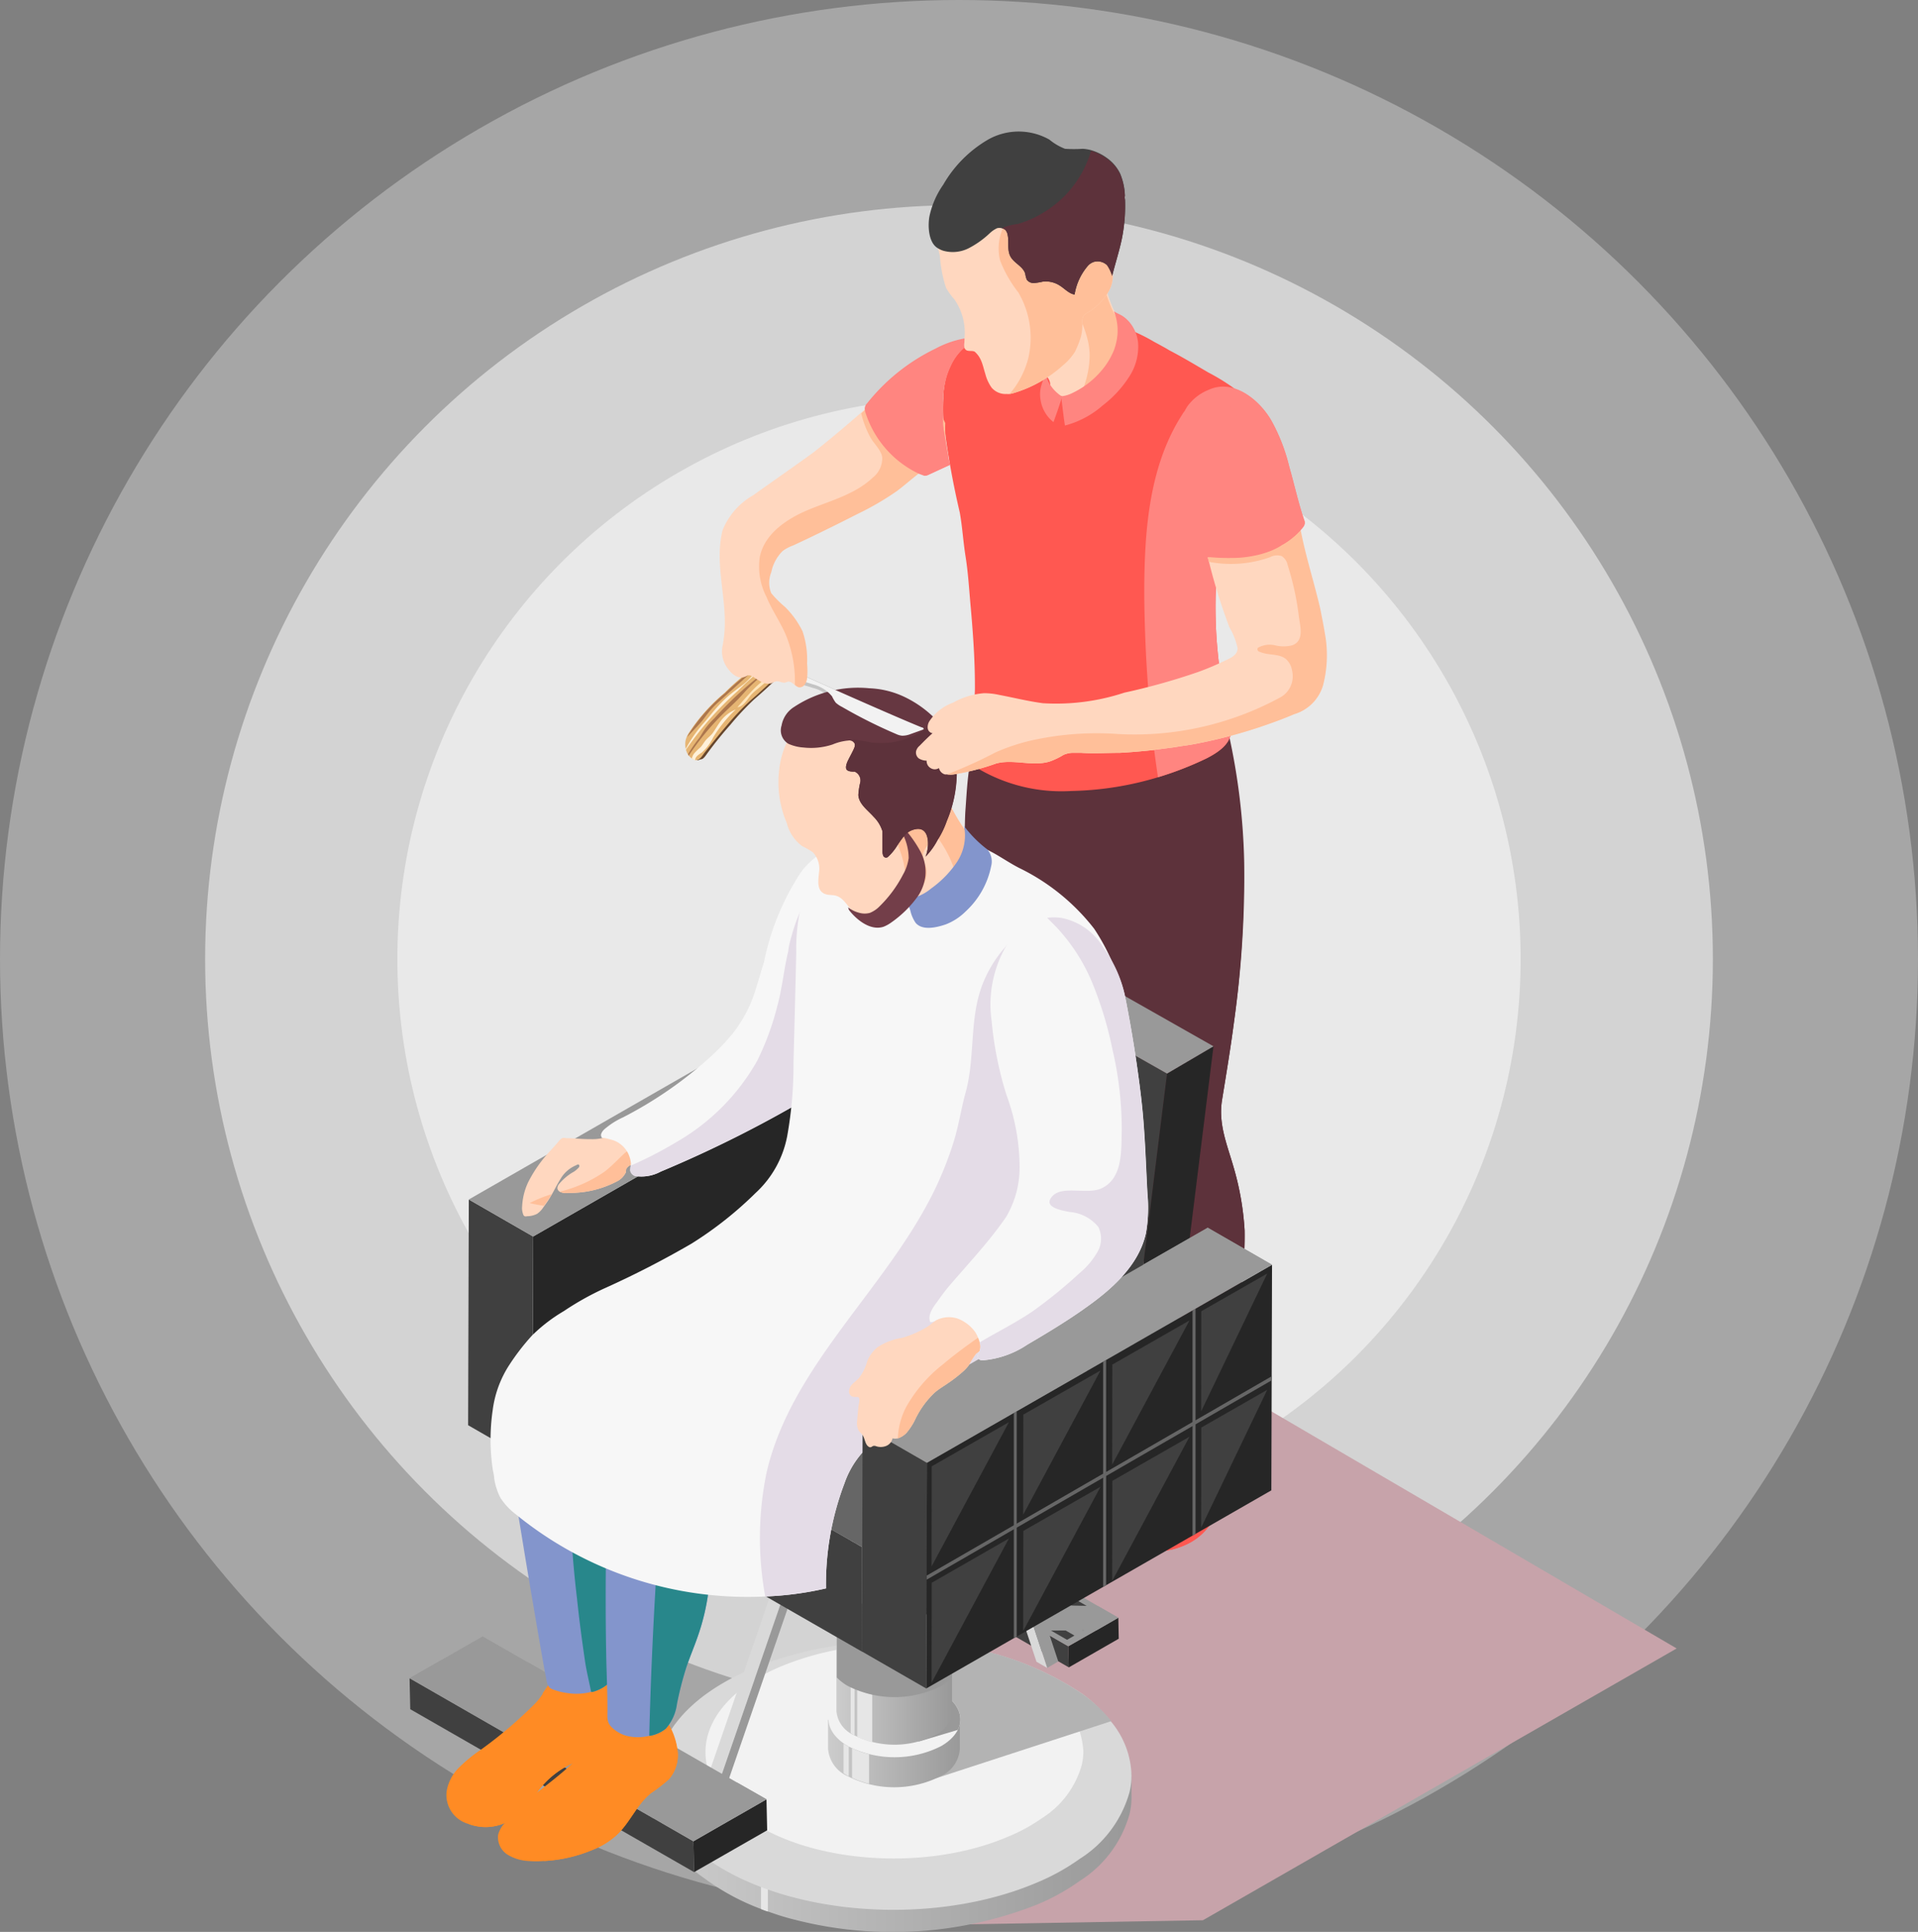 <svg xmlns="http://www.w3.org/2000/svg" xmlns:xlink="http://www.w3.org/1999/xlink" viewBox="0 0 139.88 140.88"><rect x="0" y="0" width="139.88" height="140.88" fill="#808080" stroke="none"/><defs><style>.cls-1{isolation:isolate;}.cls-2,.cls-3{fill:#fff;}.cls-2{opacity:0.3;}.cls-3{opacity:0.5;}.cls-4{fill:#c7a3aa;}.cls-20,.cls-23,.cls-26,.cls-28,.cls-30,.cls-4,.cls-43,.cls-6,.cls-8,.cls-9{mix-blend-mode:multiply;}.cls-5,.cls-6{fill:#ff5851;}.cls-43,.cls-7{fill:#5d323b;}.cls-12,.cls-9{fill:#ff8580;}.cls-10{fill:#ffd7bf;}.cls-11{fill:#ffbf99;}.cls-13{fill:#404040;}.cls-14{fill:#262626;}.cls-15,.cls-23{fill:#999;}.cls-16{fill:#d9d9d9;}.cls-17{fill:url(#Áåçûìÿííûé_ãðàäèåíò_33);}.cls-18{fill:#e6e6e6;mix-blend-mode:screen;}.cls-19{fill:#f2f2f2;}.cls-20{fill:#b3b3b3;}.cls-21{fill:url(#Áåçûìÿííûé_ãðàäèåíò_33-2);}.cls-22{fill:url(#Áåçûìÿííûé_ãðàäèåíò_33-3);}.cls-24{fill:#666;}.cls-25,.cls-26{fill:#ff8b24;}.cls-27{fill:#8395cc;}.cls-28,.cls-31{fill:#28878b;}.cls-29,.cls-30{fill:#32a8ad;}.cls-32{fill:#f7f7f7;}.cls-33{fill:#e4dce7;}.cls-34{fill:#66462d;}.cls-35{fill:#c4c4c4;}.cls-36{fill:#e6b573;}.cls-37{fill:#fff1d9;}.cls-38{fill:#ffe6bc;}.cls-39{fill:#ad774d;}.cls-40{fill:#733e49;}.cls-41{fill:#333;}.cls-42{fill:#663741;}</style><linearGradient id="Áåçûìÿííûé_ãðàäèåíò_33" x1="47.94" y1="131.1" x2="82.52" y2="131.1" gradientUnits="userSpaceOnUse"><stop offset="0" stop-color="#ccc"/><stop offset="1" stop-color="#999"/></linearGradient><linearGradient id="Áåçûìÿííûé_ãðàäèåíò_33-2" x1="60.42" y1="126.73" x2="70.03" y2="126.73" xlink:href="#Áåçûìÿííûé_ãðàäèåíò_33"/><linearGradient id="Áåçûìÿííûé_ãðàäèåíò_33-3" x1="61.03" y1="117.7" x2="69.43" y2="117.7" xlink:href="#Áåçûìÿííûé_ãðàäèåíò_33"/></defs><title>Asset 1</title><g class="cls-1"><g id="Layer_2" data-name="Layer 2"><g id="Layer"><circle class="cls-2" cx="69.94" cy="69.94" r="69.94"/><circle class="cls-3" cx="69.94" cy="69.94" r="54.98"/><circle class="cls-3" cx="69.94" cy="69.94" r="40.96"/><polygon class="cls-4" points="70.24 140.33 87.73 140.03 122.28 120.21 81.42 96.31 62.56 124 50.57 134.27 70.24 140.33"/><path class="cls-5" d="M89.53,106.14c-.09.36-.25.69-.36,1-.24.85-.1,1.77-.28,2.64a4.29,4.29,0,0,1-2.46,2.89,5.49,5.49,0,0,1-1.38.41,7.08,7.08,0,0,1-2.47,0,1.77,1.77,0,0,1-.8-.3,1.58,1.58,0,0,1-.41-1.59,5.25,5.25,0,0,1,.39-1.09l0-.07a59.43,59.43,0,0,0,2.33-5.74l.3-.93h0a9,9,0,0,1,.34-.91,1.32,1.32,0,0,1,1.49-.9,3.28,3.28,0,0,1,1.79.84,5.41,5.41,0,0,1,1.27,1.67A3.29,3.29,0,0,1,89.53,106.14Z"/><path class="cls-6" d="M89.53,106.14c-.09.36-.25.69-.36,1-.24.85-.1,1.77-.28,2.64a4.29,4.29,0,0,1-2.46,2.89,5.49,5.49,0,0,1-1.38.41,6.1,6.1,0,0,0,1.85-2.71,24.27,24.27,0,0,0,.6-4.67,1.85,1.85,0,0,0,0-.91,1.22,1.22,0,0,0-.86-.63c-.75-.19-1.78-.21-2.17-.84h0a9,9,0,0,1,.34-.91,1.32,1.32,0,0,1,1.49-.9,3.28,3.28,0,0,1,1.79.84,5.41,5.41,0,0,1,1.27,1.67A3.29,3.29,0,0,1,89.53,106.14Z"/><path class="cls-5" d="M77.51,100.56a2.38,2.38,0,0,1-1.33,1.16,5.27,5.27,0,0,0-1.65.75,6.75,6.75,0,0,0-.55.65,8.45,8.45,0,0,1-1.74,1.69,4.59,4.59,0,0,1-2.46,1,4.71,4.71,0,0,1-1.12-.14h0A2,2,0,0,1,67.5,105a2.29,2.29,0,0,1-.36-1.14,3.3,3.3,0,0,1,1-2.63,4.9,4.9,0,0,1,1.23-.77c.6-.28,1.15-.59,1.74-.91a4.48,4.48,0,0,0,1.33-1c.15-.18.32-.36.47-.56l.15-.21a3.17,3.17,0,0,0,.51-1A11.24,11.24,0,0,1,74,95.58a.76.76,0,0,1,.2-.27c.22-.17.53,0,.79.08a2.3,2.3,0,0,0,1,.27,1,1,0,0,0,.67-.25.83.83,0,0,0,.16-.21c0,.12,0,.24.08.35.14.56.28,1.09.45,1.62a11.47,11.47,0,0,1,.43,1.6A3,3,0,0,1,77.51,100.56Z"/><path class="cls-6" d="M77.51,100.56a2.38,2.38,0,0,1-1.33,1.16,5.27,5.27,0,0,0-1.65.75,6.75,6.75,0,0,0-.55.65,8.45,8.45,0,0,1-1.74,1.69,4.59,4.59,0,0,1-2.46,1,4.71,4.71,0,0,1-1.12-.14,7,7,0,0,0,4-2.63,8.45,8.45,0,0,1,1.92-2.41c.31-.2.67-.33,1-.53.51-.33,1-1.11.23-1.45a3.53,3.53,0,0,0-.8-.14,4,4,0,0,1-2-.76,3.17,3.17,0,0,0,.51-1A11.24,11.24,0,0,1,74,95.58a.76.76,0,0,1,.2-.27c.22-.17.53,0,.79.08a2.3,2.3,0,0,0,1,.27,1,1,0,0,0,.67-.25l.24.14c.14.56.28,1.09.45,1.62a11.47,11.47,0,0,1,.43,1.6A3,3,0,0,1,77.51,100.56Z"/><path class="cls-7" d="M80.05,64.56q-.15,6-.41,12.06c-.07,1.56-.33,3-.38,4.61s-.11,3.31-.28,5c-.18,1.84-.47,3.67-.8,5.48a27.49,27.49,0,0,0-.7,5.24.73.73,0,0,1,0,.3.46.46,0,0,1-.15.16,2.86,2.86,0,0,1-1.58.66,2.43,2.43,0,0,1-.38,0,3.64,3.64,0,0,1-2-.63.67.67,0,0,1-.15-.14.43.43,0,0,1,0-.22c-.05-.89,0-1.74-.05-2.62s-.12-1.92-.2-2.88q-.23-2.88-.63-5.73c-.33-2.38-.61-4.75-1-7.14s-.65-5-.8-7.56c-.13-2.1-.27-10.19-.13-12.08.2-2.57.24-7.61,3.87-7.88a3.45,3.45,0,0,1,1.83.39,4.28,4.28,0,0,1,.86.54,7,7,0,0,1,1.74,2.32C80.16,57.52,80.13,61.12,80.05,64.56Z"/><g class="cls-8"><path class="cls-7" d="M80.05,64.56q-.15,6-.41,12.06c-.07,1.56-.33,3-.38,4.61s-.11,3.31-.28,5c-.18,1.84-.47,3.67-.8,5.48a27.49,27.49,0,0,0-.7,5.24.73.73,0,0,1,0,.3.46.46,0,0,1-.15.16,2.86,2.86,0,0,1-1.58.66c.17-1.81.38-3.62.51-5.42.24-3.76.45-7.52.59-11.28a38.5,38.5,0,0,0-.29-8.17c-.49-2.77-1.91-5.18-2.61-7.9C72.82,60.94,72.83,55.6,75.7,52l.35-.42a4.28,4.28,0,0,1,.86.54,7,7,0,0,1,1.74,2.32C80.16,57.52,80.13,61.12,80.05,64.56Z"/></g><path class="cls-7" d="M90.35,94.87c0,.24-.07.47-.11.72-.2,1.3-1.16,5.8-1.34,6.76,0,.25,0,.59-.2.78a1.24,1.24,0,0,1-.49.27,5,5,0,0,1-.67.16,4.42,4.42,0,0,1-1.81-.1,2.68,2.68,0,0,1-1-.48.72.72,0,0,1-.18-.21.44.44,0,0,1,0-.2c-.08-1.32-.16-2.65-.29-4-.25-2.63-.62-5.26-1.11-7.87C82.45,87,81.32,83.38,81,79.59c-.16-1.25-.27-2.5-.35-3.73A45,45,0,0,0,79,68a.84.84,0,0,0-.21-.42,1,1,0,0,0-.32-.14,5.18,5.18,0,0,1-3.22-1.78,5.1,5.1,0,0,1-.64-2.41c0-.25,0-.51-.06-.76a46,46,0,0,1,.13-8.38c0,.23.82.71,1,.74.36.06.83-.1,1.21-.08a24.06,24.06,0,0,1,3.15.52,11.38,11.38,0,0,0,4.39-.13,11.63,11.63,0,0,0,5-2.41,47.52,47.52,0,0,1,1.31,10.15A75.69,75.69,0,0,1,90,74.49c-.25,1.92-.57,3.84-.88,5.75-.27,1.73.36,3.19.83,4.82a20.6,20.6,0,0,1,.82,4.67A26.74,26.74,0,0,1,90.35,94.87Z"/><g class="cls-8"><path class="cls-7" d="M90.35,94.87c0,.24-.07.47-.11.72-.2,1.3-1.16,5.8-1.34,6.76,0,.25,0,.59-.2.78a1.24,1.24,0,0,1-.49.27,5,5,0,0,1-.67.16l-.12-5.26c-.07-3.09-.14-6.18-.41-9.25-.38-4.26-1.12-8.48-1.4-12.74-.14-2.25-.14-4.51-.14-6.76a59.08,59.08,0,0,0-.77-11.66,14.19,14.19,0,0,1-.31-2.7,11.63,11.63,0,0,0,5-2.41,47.52,47.52,0,0,1,1.31,10.15A75.69,75.69,0,0,1,90,74.49c-.25,1.92-.57,3.84-.88,5.75-.27,1.73.36,3.19.83,4.82a20.6,20.6,0,0,1,.82,4.67A26.74,26.74,0,0,1,90.35,94.87Z"/></g><path class="cls-5" d="M91.45,30.25a6.33,6.33,0,0,0-.69,1.91c-.27,1-.57,1.91-.84,2.87a33.49,33.49,0,0,0-.8,3.54,34.42,34.42,0,0,0,.51,13.85,3,3,0,0,1,.14,1.06c-.12.86-1,1.42-1.75,1.81a24.2,24.2,0,0,1-3.57,1.39,23.32,23.32,0,0,1-6.31,1A12,12,0,0,1,71.25,56a.78.78,0,0,1-.3-.27,1,1,0,0,1-.08-.49,16.24,16.24,0,0,1,0-3A10.09,10.09,0,0,0,71.1,50c0-2-.15-4-.33-6-.1-1.14-.17-2.28-.35-3.41s-.23-2.13-.42-3.2a61.9,61.9,0,0,1-1.21-6.88,12.93,12.93,0,0,1,0-1.39A6.86,6.86,0,0,1,69,27.49a4.17,4.17,0,0,1,1.54-2.34,6.74,6.74,0,0,1,2.94-.84,19.62,19.62,0,0,0,2-.28,6.38,6.38,0,0,1,1.08-.1h.18c1.3-.07,2.53-.69,3.9-.48a10.21,10.21,0,0,1,2.13.76,11.77,11.77,0,0,1,1.37.7l.39.21c.25.14.5.27.74.42,1,.52,1.91,1.07,2.85,1.62a15.46,15.46,0,0,1,3.27,2.28.76.76,0,0,1,.17.23A.62.62,0,0,1,91.45,30.25Z"/><path class="cls-9" d="M89.77,53.48c-.12.86-1,1.42-1.75,1.81a24.2,24.2,0,0,1-3.57,1.39c-.09-.63-.18-1.25-.26-1.88a102.07,102.07,0,0,1-.74-11.46c0-4.63.34-9.51,2.92-13.34l.27,1.11a.75.75,0,0,1,1,.15,2.1,2.1,0,0,1,.42,1c.34,1.6.59,3.21.83,4.82.08.49.15,1,.23,1.47a34.42,34.42,0,0,0,.51,13.85A3,3,0,0,1,89.77,53.48Z"/><path class="cls-10" d="M82.27,25.78a7.18,7.18,0,0,1-.59,1,8.12,8.12,0,0,1-2.39,2.28,6.65,6.65,0,0,1-.75.39l-.06,0c-.23.09-.51.23-.66-.05,0-.08-.07-.17-.11-.24a.61.61,0,0,0-.44-.31,2.08,2.08,0,0,0-.35,0,.56.56,0,0,1-.33-.08c-.21-.14-.06-.38,0-.57a.9.9,0,0,0-.18-.66c-.15-.21-.32-.25-.52-.38-.39-.23-.33-.84-.15-1.19a3.57,3.57,0,0,1,.87-.95,9.63,9.63,0,0,0,1.89-2.51,14.17,14.17,0,0,0,.74-1.69,15.71,15.71,0,0,0,.66-2.22c.18.59.37,1.18.55,1.76,0,.18.11.35.16.53a12.93,12.93,0,0,0,.51,1.48,3.82,3.82,0,0,0,.72,1.13,3,3,0,0,1,.68.75A1.75,1.75,0,0,1,82.27,25.78Z"/><path class="cls-11" d="M82.47,24.27a6.87,6.87,0,0,1-.25,1.16,6.71,6.71,0,0,1-.54,1.34,12.72,12.72,0,0,1-.82,1.37,6.38,6.38,0,0,1-1.15,1.28,3,3,0,0,1-1.54.71c.13-.23.25-.46.37-.69a10.89,10.89,0,0,0,.67-1.75,7.07,7.07,0,0,0,.26-1.76,5,5,0,0,0-.13-1.08,8.35,8.35,0,0,0-.65-1.79,4.86,4.86,0,0,1-.24-.53,1.08,1.08,0,0,1,0-.88,2.13,2.13,0,0,1,.71-.81,2.22,2.22,0,0,1,.93-.44.86.86,0,0,1,.28,0c0,.18.11.35.16.53a12.93,12.93,0,0,0,.51,1.48,3.82,3.82,0,0,0,.72,1.13A3,3,0,0,1,82.47,24.27Z"/><path class="cls-12" d="M76.28,27.18a1.84,1.84,0,0,0,.29.85,2.79,2.79,0,0,0,.6.68,1.94,1.94,0,0,0,.29.21c-.08.31-.51,1.55-.63,1.86a2.53,2.53,0,0,1-.94-1.61,2.37,2.37,0,0,1,0-.84,5.54,5.54,0,0,1,.17-.58C76.14,27.56,76.2,27.37,76.28,27.18Z"/><path class="cls-12" d="M81.25,25.51a5.41,5.41,0,0,1-1,1.61,6.28,6.28,0,0,1-2,1.52,2.39,2.39,0,0,1-.85.26c0,.17.25,2.13.27,2.13a6.78,6.78,0,0,0,2.77-1.48,8.13,8.13,0,0,0,1.86-2A4,4,0,0,0,83,25a2.74,2.74,0,0,0-.52-1.37,2.44,2.44,0,0,0-.56-.55c-.21-.15-.47-.23-.68-.38A3.78,3.78,0,0,1,81.4,25,4,4,0,0,1,81.25,25.51Z"/><path class="cls-10" d="M80.83,21.29a4.21,4.21,0,0,1-1.53,1.52.86.86,0,0,0-.31.29.83.83,0,0,0-.06.35,3.85,3.85,0,0,1-.09,1.08,7.65,7.65,0,0,1-.44,1.12,4.23,4.23,0,0,1-.89,1,9.34,9.34,0,0,1-3.54,2,2.09,2.09,0,0,1-.34.08.76.76,0,0,1-.21,0,1.33,1.33,0,0,1-1.1-.46,3,3,0,0,1-.46-1c-.11-.34-.18-.69-.32-1a1.77,1.77,0,0,0-.45-.62c-.19-.11-.46,0-.64-.13a.38.38,0,0,1-.14-.28.88.88,0,0,1,0-.32,4.27,4.27,0,0,0-.7-3.08A5.49,5.49,0,0,1,69,21a9.35,9.35,0,0,1-.45-2.32c-.18-.88-.66-1.78.22-2.48a3.39,3.39,0,0,1,2-.24,11.55,11.55,0,0,1,2.18.3l.34.1a3.16,3.16,0,0,1,.6.25c.47.28.82.73,1.28,1a3.81,3.81,0,0,0,2,.48,11.8,11.8,0,0,1,2.06.07,2.41,2.41,0,0,1,1.7,1A2.19,2.19,0,0,1,80.83,21.29Z"/><path class="cls-11" d="M80.83,21.29a4.21,4.21,0,0,1-1.53,1.52.86.86,0,0,0-.31.29.83.83,0,0,0-.06.35,3.85,3.85,0,0,1-.09,1.08,7.65,7.65,0,0,1-.44,1.12,4.23,4.23,0,0,1-.89,1,9.34,9.34,0,0,1-3.54,2,2.09,2.09,0,0,1-.34.08A6.44,6.44,0,0,0,75,26.09a6.54,6.54,0,0,0-.73-4.76A9.08,9.08,0,0,1,72.94,19a3.61,3.61,0,0,1,.34-2.63,3.16,3.16,0,0,1,.6.25c.47.28.82.73,1.28,1a3.81,3.81,0,0,0,2,.48,11.8,11.8,0,0,1,2.06.07,2.41,2.41,0,0,1,1.7,1A2.19,2.19,0,0,1,80.83,21.29Z"/><path class="cls-13" d="M82.05,14.63a12.13,12.13,0,0,1-.24,2.82c-.19.9-.48,1.78-.7,2.67a2.81,2.81,0,0,0-.37-.78,1,1,0,0,0-1-.23,1.07,1.07,0,0,0-.37.24,4.23,4.23,0,0,0-1,2.13c-.42-.07-.73-.44-1.09-.66a1.86,1.86,0,0,0-1.24-.28,4.22,4.22,0,0,1-.62.1.61.61,0,0,1-.54-.25,2.09,2.09,0,0,1-.11-.43c-.16-.54-.82-.77-1.08-1.26s-.08-1.07-.21-1.6a.68.68,0,0,0-.16-.33.57.57,0,0,0-.27-.13s0,0,0,0a.74.74,0,0,0-.33,0,2,2,0,0,0-.54.37,6.72,6.72,0,0,1-1.55,1.1,2.57,2.57,0,0,1-1.85.17,1.8,1.8,0,0,1-.46-.23c-.62-.44-.66-1.63-.53-2.3a6.28,6.28,0,0,1,1-2.28,9,9,0,0,1,3.27-3.29,4.54,4.54,0,0,1,4.47,0,4.12,4.12,0,0,0,1.14.67,9.26,9.26,0,0,0,1.29,0,3.11,3.11,0,0,1,.61.1,3.71,3.71,0,0,1,1.13.55,3,3,0,0,1,1,1.17,4.58,4.58,0,0,1,.34,1.6C82,14.4,82.05,14.51,82.05,14.63Z"/><g class="cls-8"><path class="cls-7" d="M82.05,14.63a12.13,12.13,0,0,1-.24,2.82c-.19.9-.48,1.78-.7,2.67a2.81,2.81,0,0,0-.37-.78,1,1,0,0,0-1-.23,1.07,1.07,0,0,0-.37.24,4.23,4.23,0,0,0-1,2.13c-.42-.07-.73-.44-1.09-.66a1.86,1.86,0,0,0-1.24-.28,4.22,4.22,0,0,1-.62.1.61.61,0,0,1-.54-.25,2.09,2.09,0,0,1-.11-.43c-.16-.54-.82-.77-1.08-1.26s-.08-1.07-.21-1.6a.68.68,0,0,0-.16-.33.57.57,0,0,0-.27-.13,4.36,4.36,0,0,1,1.19-.31A7.79,7.79,0,0,0,76,15.56a8,8,0,0,0,1.69-1.32A7.84,7.84,0,0,0,79.57,11a3.71,3.71,0,0,1,1.13.55,3,3,0,0,1,1,1.17,4.58,4.58,0,0,1,.34,1.6C82,14.4,82.05,14.51,82.05,14.63Z"/></g><polygon class="cls-13" points="77.91 120.05 71.08 116.11 71.12 117.66 77.95 121.59 77.91 120.05"/><polygon class="cls-14" points="77.95 121.59 81.59 119.5 81.56 117.96 77.91 120.05 77.95 121.59"/><polygon class="cls-15" points="81.56 117.97 79.96 118.89 77.91 120.05 75.92 118.91 72.62 117.01 71.08 116.11 74.73 114.03 80.08 117.12 81.56 117.97"/><polygon class="cls-13" points="77.82 119.58 71.96 116.19 72.49 115.88 78.36 119.27 77.82 119.58"/><polygon class="cls-13" points="78.98 118.91 73.12 115.53 73.65 115.22 79.52 118.6 78.98 118.91"/><polygon class="cls-13" points="80.14 118.24 74.28 114.86 74.81 114.55 80.68 117.93 80.14 118.24"/><polygon class="cls-15" points="81.56 117.97 79.96 118.89 75.92 118.91 72.62 117.01 72.67 116.98 80.08 117.12 81.56 117.97"/><polygon class="cls-15" points="67.91 106.39 68.72 105.93 72.93 118.69 72.12 119.15 67.91 106.39"/><polygon class="cls-16" points="72.12 119.15 71.34 118.7 67.12 105.94 67.91 106.39 72.12 119.15"/><polygon class="cls-15" points="67.93 105.48 68.72 105.93 67.91 106.39 67.12 105.94 67.93 105.48"/><polygon class="cls-15" points="72.16 108.86 72.97 108.4 77.18 121.16 76.37 121.63 72.16 108.86"/><polygon class="cls-16" points="76.37 121.63 75.59 121.18 71.37 108.42 72.16 108.86 76.37 121.63"/><polygon class="cls-15" points="72.18 107.95 72.97 108.4 72.16 108.86 71.37 108.42 72.18 107.95"/><path class="cls-17" d="M82.52,129.31v1.75a4.91,4.91,0,0,1-.15,1.25,8.44,8.44,0,0,1-3.62,4.85,15.66,15.66,0,0,1-3.1,1.72A28.66,28.66,0,0,1,58,140a16.66,16.66,0,0,1-1.65-.49l-.32-.11a4.24,4.24,0,0,1-.5-.18,17,17,0,0,1-3.82-2l-.27-.2a8.21,8.21,0,0,1-3.35-4.63h0a5.18,5.18,0,0,1-.14-1.24v-1.49l.52-.89c.93-2.1,3.07-4,6.35-5.44a27,27,0,0,1,10.48-2c5.21,0,10.35,1.33,13.73,3.86a9,9,0,0,1,3,3.59Z"/><path class="cls-18" d="M56,137.25v2.14a4.24,4.24,0,0,1-.5-.18v-2.27l.42.27Z"/><path class="cls-16" d="M82.52,129.46a4.86,4.86,0,0,1-.15,1.25h0a8.42,8.42,0,0,1-3.62,4.84,15.66,15.66,0,0,1-3.1,1.72c-7.51,3.22-18.12,2.47-24-1.66l-.27-.2a10.29,10.29,0,0,1-2.24-2.23,6.67,6.67,0,0,1-1.11-2.4,5.3,5.3,0,0,1-.14-1.24c0-3,2.37-5.9,6.87-7.82a26.78,26.78,0,0,1,10.48-2c.94,0,1.88.05,2.8.13A22,22,0,0,1,79,123.57a10.81,10.81,0,0,1,2,1.94A6.36,6.36,0,0,1,82.52,129.46Z"/><path class="cls-19" d="M76.22,123c-2.69-2-6.79-3.07-10.94-3.07a21.38,21.38,0,0,0-8.35,1.6c-3.59,1.53-5.48,3.87-5.48,6.23a4.6,4.6,0,0,0,.11,1h0a6.62,6.62,0,0,0,2.67,3.69,1.88,1.88,0,0,0,.23.16c4.63,3.29,13.09,3.89,19.07,1.32A12.53,12.53,0,0,0,76,132.58a6.74,6.74,0,0,0,2.89-3.86h0a4.34,4.34,0,0,0,.12-1A6,6,0,0,0,76.22,123Z"/><path class="cls-20" d="M81.05,125.51l-12.77,4.16-2.39-4.76,2.2-5.07A22,22,0,0,1,79,123.57,10.81,10.81,0,0,1,81.05,125.51Z"/><path class="cls-21" d="M70,125.33v2.19h0a2.34,2.34,0,0,1-1.39,2,7.51,7.51,0,0,1-6.8,0,2.39,2.39,0,0,1-1.42-2v-2.1h0l.08,0A2.68,2.68,0,0,1,61.82,124a7.49,7.49,0,0,1,6.79,0,2.82,2.82,0,0,1,1.32,1.4Z"/><path class="cls-19" d="M68.64,127.33a7.51,7.51,0,0,1-6.8,0c-1.88-1.09-1.89-2.84,0-3.92a7.49,7.49,0,0,1,6.79,0C70.5,124.5,70.51,126.25,68.64,127.33Z"/><path class="cls-15" d="M69.85,126.15,67,127l-.91-4,.94-.21a5.71,5.71,0,0,1,1.59.61C69.9,124.15,70.32,125.22,69.85,126.15Z"/><path class="cls-18" d="M63.38,127.92v2.16a6.72,6.72,0,0,1-1.24-.44v-2.16A6.06,6.06,0,0,0,63.38,127.92Z"/><path class="cls-18" d="M61.9,127.35v2.16l-.06,0-.32-.2v-2.16l.32.2Z"/><path class="cls-22" d="M69.43,110.06v14.76h0a2.06,2.06,0,0,1-1.22,1.7,6.6,6.6,0,0,1-5.95,0A2.1,2.1,0,0,1,61,124.77V110.11l.06,0a2.44,2.44,0,0,1,1.16-1.28,6.58,6.58,0,0,1,5.94,0,2.46,2.46,0,0,1,1.15,1.22Z"/><path class="cls-19" d="M68.21,111.81a6.58,6.58,0,0,1-5.94,0c-1.65-1-1.66-2.49,0-3.43a6.55,6.55,0,0,1,5.94,0C69.83,109.33,69.84,110.87,68.21,111.81Z"/><path class="cls-18" d="M63.61,112.32v14.73a6.1,6.1,0,0,1-1.09-.39V111.94A5.39,5.39,0,0,0,63.61,112.32Z"/><path class="cls-18" d="M62.32,111.83v14.72l0,0a1.89,1.89,0,0,1-.28-.17V111.62l.28.18Z"/><path class="cls-23" d="M69.43,118.06v4.28a3.37,3.37,0,0,1-.79.61,7.54,7.54,0,0,1-6.8,0,3.59,3.59,0,0,1-.81-.62V118a3.37,3.37,0,0,1,.79-.61,7.51,7.51,0,0,1,6.8,0A3.59,3.59,0,0,1,69.43,118.06Z"/><polygon class="cls-14" points="38.88 90.17 64.09 75.7 64.04 92.15 38.83 106.63 38.88 90.17"/><polygon class="cls-13" points="38.83 106.63 34.14 103.93 34.19 87.47 38.88 90.17 38.83 106.63"/><polygon class="cls-15" points="59.41 73 64.09 75.7 38.88 90.17 34.19 87.47 59.41 73"/><polygon class="cls-16" points="46.06 108.31 45.25 107.84 41.04 120.6 41.85 121.07 46.06 108.31"/><polygon class="cls-15" points="41.85 121.07 42.63 120.62 46.85 107.86 46.06 108.31 41.85 121.07"/><polygon class="cls-15" points="46.04 107.39 45.25 107.84 46.06 108.31 46.85 107.86 46.04 107.39"/><polygon class="cls-16" points="57.75 114.59 56.94 114.13 51.47 129.99 52.27 130.46 57.75 114.59"/><polygon class="cls-15" points="52.27 130.46 53.06 130.01 58.53 114.14 57.75 114.59 52.27 130.46"/><polygon class="cls-15" points="57.72 113.68 56.94 114.13 57.75 114.59 58.53 114.14 57.72 113.68"/><polygon class="cls-13" points="85.11 78.29 61.01 64.62 57.09 96.18 81.19 109.86 85.11 78.29"/><polygon class="cls-23" points="62.22 90.17 59.28 78.33 58.08 87.8 62.22 90.17"/><polygon class="cls-14" points="81.19 109.86 84.58 107.87 88.5 76.3 85.11 78.29 81.19 109.86"/><polygon class="cls-15" points="64.4 62.63 61.01 64.62 85.11 78.29 88.5 76.3 64.4 62.63"/><polygon class="cls-13" points="50.57 134.27 29.87 122.38 29.92 124.64 50.62 136.52 50.57 134.27"/><polygon class="cls-14" points="50.62 136.52 55.95 133.47 55.9 131.21 50.57 134.27 50.62 136.52"/><polygon class="cls-15" points="55.9 131.21 53.55 132.56 50.57 134.27 47.64 132.59 42.82 129.82 29.87 122.38 35.2 119.33 53.74 129.98 55.9 131.21"/><polygon class="cls-15" points="55.9 131.21 53.55 132.56 47.64 132.59 42.82 129.82 42.9 129.78 53.74 129.98 55.9 131.21"/><polygon class="cls-15" points="29.87 122.38 40.41 122.32 38.44 121.18 32.16 121.07 29.87 122.38"/><polygon class="cls-13" points="38.83 106.64 38.83 99.01 62.86 112.81 62.86 120.44 38.83 106.64"/><polygon class="cls-24" points="62.86 112.81 38.83 99.01 58.08 87.8 82.2 101.65 62.86 112.81"/><polygon class="cls-23" points="38.83 99.01 46.71 99.01 62.22 90.17 58.08 87.8 38.83 99.01"/><path class="cls-25" d="M44.49,127.58c-.73.77-1.84.53-2.72,1a6.51,6.51,0,0,0-2.51,2,7.64,7.64,0,0,1-2.49,2.38,3.5,3.5,0,0,1-2.59.05,2.19,2.19,0,0,1-1.61-2.36,3.17,3.17,0,0,1,.92-1.77,10.83,10.83,0,0,1,1.57-1.28,31.64,31.64,0,0,0,4-3.41,5,5,0,0,0,.5-.64c.15-.2.28-.41.43-.62a2.62,2.62,0,0,1,2.34-.71c.25,0,.5.13.74.16s.42-.13.65-.11a.34.34,0,0,1,.19.09,3.06,3.06,0,0,1,1.11.93,2.84,2.84,0,0,1,.34,1.31A4.06,4.06,0,0,1,44.49,127.58Z"/><path class="cls-26" d="M44.49,127.58c-.73.77-1.84.53-2.72,1a6.51,6.51,0,0,0-2.51,2,7.64,7.64,0,0,1-2.49,2.38,3.5,3.5,0,0,1-2.59.05,5.58,5.58,0,0,0,1.5-.71A8.91,8.91,0,0,0,38,129.8a8.8,8.8,0,0,1,1.6-2c.85-.66,2-.91,2.7-1.75.34-.41.5-1.09.1-1.44a1.67,1.67,0,0,0-.83-.27,4.13,4.13,0,0,1-2-.86c.15-.2.28-.41.43-.62a2.62,2.62,0,0,1,2.34-.71c.25,0,.5.13.74.16s.42-.13.65-.11a.34.34,0,0,1,.19.09,3.06,3.06,0,0,1,1.11.93,2.84,2.84,0,0,1,.34,1.31A4.06,4.06,0,0,1,44.49,127.58Z"/><path class="cls-25" d="M48.78,129.75a12,12,0,0,1-1.29,1c-1.07.84-1.57,2.24-2.59,3.13a5.64,5.64,0,0,1-1.64,1,10.55,10.55,0,0,1-3.62.83,6.36,6.36,0,0,1-1.07,0,3.22,3.22,0,0,1-1.58-.48,1.5,1.5,0,0,1-.66-1.44,2.07,2.07,0,0,1,.49-.86c1.57-1.9,3.83-3.11,5.51-4.93a16.42,16.42,0,0,0,1.26-1.6c.13-.19.26-.38.38-.58a7.23,7.23,0,0,0,.51-.84,2.91,2.91,0,0,1,.45-.83c.68-.66,1.93-.33,2.6.16a4.71,4.71,0,0,1,1.27,1.59,5,5,0,0,1,.63,2A2.68,2.68,0,0,1,48.78,129.75Z"/><path class="cls-26" d="M48.78,129.75a12,12,0,0,1-1.29,1c-1.07.84-1.57,2.24-2.59,3.13a5.64,5.64,0,0,1-1.64,1,10.55,10.55,0,0,1-3.62.83,8.66,8.66,0,0,0,3.22-1.86c1.43-1.33,2.24-3.19,3.49-4.69a3.39,3.39,0,0,0,.46-.66.8.8,0,0,0-.06-.78,1.3,1.3,0,0,0-.7-.35A3.38,3.38,0,0,1,44.11,126l-.14-.29a7.23,7.23,0,0,0,.51-.84,2.91,2.91,0,0,1,.45-.83c.68-.66,1.93-.33,2.6.16a4.71,4.71,0,0,1,1.27,1.59,5,5,0,0,1,.63,2A2.68,2.68,0,0,1,48.78,129.75Z"/><path class="cls-27" d="M61.7,90.72a14,14,0,0,1-1.21,3.19,14.42,14.42,0,0,1-1.62,2.7,14,14,0,0,1-3.36,2.87,33.23,33.23,0,0,1-6.48,3.3,6.58,6.58,0,0,0-4,4,2.91,2.91,0,0,0-.14,1.57A5.17,5.17,0,0,1,45,110c-.06,1.29-.3,2.57-.45,3.86a54.76,54.76,0,0,0,.33,7.89,1,1,0,0,1,0,.35.67.67,0,0,1-.14.28,2.85,2.85,0,0,1-1.52,1l-.11,0a4.3,4.3,0,0,1-1.75.08,4.6,4.6,0,0,1-1.09-.28c-.41-.16-.4-.67-.48-1-.17-.83-1.2-6.88-1.56-9.07-.24-1.48-.49-3-.73-4.42A25.86,25.86,0,0,1,37,104a11.61,11.61,0,0,1,.37-2.76,5.93,5.93,0,0,1,2-2.77,34,34,0,0,1,3.46-2.76c1.36-1,9.36-5.81,12.06-7.12,1.29-.62,2.61-1.18,3.88-1.82a2.08,2.08,0,0,1,2.82,1.14s0,0,0,.08A4.44,4.44,0,0,1,61.7,90.72Z"/><path class="cls-28" d="M61.7,90.72a14,14,0,0,1-1.21,3.19,14.42,14.42,0,0,1-1.62,2.7,14,14,0,0,1-3.36,2.87,33.23,33.23,0,0,1-6.48,3.3,6.58,6.58,0,0,0-4,4,2.91,2.91,0,0,0-.14,1.57A5.17,5.17,0,0,1,45,110c-.06,1.29-.3,2.57-.45,3.86a54.76,54.76,0,0,0,.33,7.89,1,1,0,0,1,0,.35.67.67,0,0,1-.14.28,2.85,2.85,0,0,1-1.52,1l-.11,0c-.15-.78-.35-1.56-.45-2.28-.22-1.5-.42-3-.58-4.54a75.2,75.2,0,0,1-.54-9.13,12.92,12.92,0,0,1,.31-3c.77-2.89,3.65-4.36,5.87-6.08l8-6.2A61.6,61.6,0,0,1,61.61,88,4.44,4.44,0,0,1,61.7,90.72Z"/><path class="cls-27" d="M73.67,97.65c-.72,3.15-3.24,4.69-6,5.82A137.73,137.73,0,0,1,53,108.75c-.69.19-1.21.42-1.35,1.2a8.34,8.34,0,0,0,.14,2.39,15.55,15.55,0,0,1,0,2.16,16,16,0,0,1-.86,4.71c-.27.8-.6,1.56-.87,2.36a24.66,24.66,0,0,0-.69,2.69,3.38,3.38,0,0,1-.81,1.8,2.59,2.59,0,0,1-1.14.52h-.07a3.45,3.45,0,0,1-1.66,0,2.49,2.49,0,0,1-1.15-.7c-.33-.38-.22-.81-.24-1.29,0-1.34-.07-2.68-.09-4-.05-2.69-.05-5.38,0-8.06,0-1.3,0-2.61.08-3.91a7.75,7.75,0,0,1,.58-3.3c.5-1.07,1.65-1.68,2.56-2.37l3.24-2.48a41,41,0,0,0,4.72-4,14.26,14.26,0,0,0,3.34-5.16c.54-1.63.69-3.4,1.45-5,.26.65.49,1.94,1.14,2.32s1.17.65,1.74,1.06a13.09,13.09,0,0,0,5.38,2.23c1.65.28,3.54.57,4.19-1.36a6.94,6.94,0,0,0,.26-2c.15.79.3,1.58.43,2.37.18,1.07.34,2.14.43,3.22,0,.37.06.76.08,1.14A9.62,9.62,0,0,1,73.67,97.65Z"/><path class="cls-28" d="M73.67,97.65c-.72,3.15-3.24,4.69-6,5.82A137.73,137.73,0,0,1,53,108.75c-.69.19-1.21.42-1.35,1.2a8.34,8.34,0,0,0,.14,2.39,15.55,15.55,0,0,1,0,2.16,16,16,0,0,1-.86,4.71c-.27.8-.6,1.56-.87,2.36a24.66,24.66,0,0,0-.69,2.69,3.38,3.38,0,0,1-.81,1.8,2.59,2.59,0,0,1-1.14.52h-.07q.17-6.65.61-13.26a13,13,0,0,1,.8-4.39,10.71,10.71,0,0,1,4.08-4.69c.33-.22.66-.44,1-.64,1.63-1,3.13-2.14,4.8-3,2.75-1.5,5.64-2.66,8.21-4.44a54,54,0,0,0,6.45-5.23c.18,1.07.34,2.14.43,3.22,0,.37.06.76.08,1.14A9.62,9.62,0,0,1,73.67,97.65Z"/><path class="cls-10" d="M60.81,76.64a11.48,11.48,0,0,1-2,2.59,8.3,8.3,0,0,1-2.64,2,2.1,2.1,0,0,1-.3.15,45.29,45.29,0,0,1-5.12,2.19c-.88.31-1.77.59-2.66.84-.45.13-.89.25-1.35.36s-.84.12-1.05.45c-.06.09,0,.24-.09.35a1.39,1.39,0,0,1-.55.55,7.38,7.38,0,0,1-3.63.87,1,1,0,0,1-.6-.09s0,0,0,0a.33.33,0,0,1-.17-.25.5.5,0,0,1,.15-.34,3.85,3.85,0,0,1,.92-.79,1.66,1.66,0,0,0,.52-.42.18.18,0,0,0,0-.13c0-.07-.14-.07-.21,0a2.36,2.36,0,0,0-1.15,1c-.25.39-.45.82-.69,1.23a.33.33,0,0,0-.06.1c-.16.27-.33.5-.51.75l0,0a1.75,1.75,0,0,1-.44.46,1.59,1.59,0,0,1-.74.18.28.28,0,0,1-.18,0,.24.24,0,0,1-.11-.15,1.29,1.29,0,0,1-.07-.58,4.66,4.66,0,0,1,.44-1.75A9.63,9.63,0,0,1,40.06,84c.26-.28.52-.57.77-.87A.58.58,0,0,1,41,83a.42.42,0,0,1,.27,0c.61,0,1.21.08,1.81.07a3.17,3.17,0,0,0,1.23-.19c.66-.31,8.19-5,8.93-5.54a12.26,12.26,0,0,0,2.1-1.84,8.13,8.13,0,0,0,1.11-2.34c0-.12.09-.24.13-.36a27,27,0,0,0,.92-3.31c.15-.68.29-1.38.42-2.07a10.64,10.64,0,0,1,.7-2.54c.28-.6.82-1.49,1.5-1.68s1.15.91,1.26,1.49c.41,2-.24,4-.29,6v.15C61.07,72.78,61.58,74.84,60.81,76.64Z"/><path class="cls-11" d="M38.63,87.73a9.85,9.85,0,0,1,1.61-.65.33.33,0,0,0-.06.1c-.16.27-.33.5-.51.75l0,0A9.94,9.94,0,0,1,38.63,87.73Z"/><path class="cls-11" d="M60.81,76.64a11.48,11.48,0,0,1-2,2.59,8.3,8.3,0,0,1-2.64,2,2.1,2.1,0,0,1-.3.15,45.29,45.29,0,0,1-5.12,2.19c-.88.31-1.77.59-2.66.84-.45.13-.89.25-1.35.36s-.84.12-1.05.45c-.06.09,0,.24-.09.35a1.39,1.39,0,0,1-.55.55,7.38,7.38,0,0,1-3.63.87,1,1,0,0,1-.6-.09,9.75,9.75,0,0,0,3.3-1.48c.52-.41,1-.92,1.46-1.35A12.16,12.16,0,0,1,50.05,82c1.4-.45,2.81-.88,4.23-1.32,1-.31,3.91-1.17,3.23-2.72a1.36,1.36,0,0,0-.21-.32q-.46-.57-1-1.11c-.09-.09-.27-.24-.25-.37.1-.44.75.17.88.28l.48.44c.43.39.7.13.72-.36A5.65,5.65,0,0,0,58,74.62c-.26-.84-.92-1.16-1.4-1.83a27,27,0,0,0,.92-3.31,3,3,0,0,1,2.21.24,4.1,4.1,0,0,1,1.38,1.1C61.07,72.78,61.58,74.84,60.81,76.64Z"/><path class="cls-29" d="M62,65.78c-.31,2.7-1.41,5.31-1.29,8a3.45,3.45,0,0,1-.72.08,4.12,4.12,0,0,1-2.35-.74,3.75,3.75,0,0,1-.92-.9.65.65,0,0,1-.17-.33.92.92,0,0,1,0-.33c.37-2.49.76-5.08,2.13-7.2a3.43,3.43,0,0,1,1.79-1.57l.47.24a1.71,1.71,0,0,1,1,1.15A4.2,4.2,0,0,1,62,65.78Z"/><path class="cls-30" d="M60,73.53a2.06,2.06,0,0,1,0,.35,4.12,4.12,0,0,1-2.35-.74h0c0-.88.16-1.74.2-2.61a14.5,14.5,0,0,1,.54-3.93,12.64,12.64,0,0,1,1.38-2.81,18,18,0,0,0-.59,4,19.89,19.89,0,0,0,.59,4.06A7.66,7.66,0,0,1,60,73.53Z"/><path class="cls-31" d="M79.3,71a3.82,3.82,0,0,1-.39,1.56c-.55,1.06-.85,2.33-1.29,3.44-.16.42-.33.83-.49,1.24-.78,1.94-1.56,3.87-2.22,5.85a30.08,30.08,0,0,0-1.18,4.85c-.21,1.39.14,2.93-1.25,3.71a8.77,8.77,0,0,1-4,1.07H68a15.79,15.79,0,0,1-4.61-.81,10.63,10.63,0,0,1-4.68-2.66c-1-1.06-.4-2.67-.25-4a37.9,37.9,0,0,0,.3-8,72.86,72.86,0,0,1-.09-9.69,8.83,8.83,0,0,1,.67-3.5,3.75,3.75,0,0,1,2.09-1.9c.62-.22,1.31-.18,1.94-.42a14,14,0,0,1,2.58-1.19c.39-.08.79-.07,1.16-.17a8,8,0,0,0,1-.35s.76-.43.63-.51C72.18,61.7,79,68.53,79.33,69.1a.42.42,0,0,1,.08.22.45.45,0,0,1-.07.18C79.12,69.93,79.32,70.51,79.3,71Z"/><path class="cls-30" d="M77.13,77.21c-.78,1.94-1.56,3.87-2.22,5.85a30.08,30.08,0,0,0-1.18,4.85c-.21,1.39.14,2.93-1.25,3.71a8.77,8.77,0,0,1-4,1.07,72.91,72.91,0,0,1,2.73-16.43,23.75,23.75,0,0,1,1.23-3.62c.51-1.15,2.35-4.77,3.9-2.8.71.91.64,2.45.71,3.55C77.11,74.66,77.13,75.94,77.13,77.21Z"/><path class="cls-10" d="M71.82,64.16a8.93,8.93,0,0,1-1.95,2.49,4.3,4.3,0,0,1-1.13.68,2.06,2.06,0,0,1-1.27.14,1.06,1.06,0,0,1-.79-.92c0-.43,0-.72-.44-.83-.26,0-.53,0-.79-.09a2.23,2.23,0,0,1-1.4-1.48,4.68,4.68,0,0,1,0-2.32,6.85,6.85,0,0,1,1.66-3.44c.37-.38.81-.69,1.19-1l.2-.21a3.2,3.2,0,0,0,.36-.52,1.77,1.77,0,0,0,.23-.63c.08.11.17.24.24.36,1.21,1.74,1.88,3.86,3.43,5.29a2.51,2.51,0,0,1,.81,1A2,2,0,0,1,71.82,64.16Z"/><path class="cls-11" d="M71.82,64.16a8.93,8.93,0,0,1-1.95,2.49.5.5,0,0,0,0-.12,5.77,5.77,0,0,0,0-2.07,8.8,8.8,0,0,0-.46-1.57,8.62,8.62,0,0,0-1.55-2.45,3.39,3.39,0,0,1-1.12-2A2.58,2.58,0,0,1,67,57.28a1.09,1.09,0,0,1,.08-.15,1.86,1.86,0,0,1,.36-.52l.09-.08a1.23,1.23,0,0,1,.38-.19c1.21,1.74,1.88,3.86,3.43,5.29a2.51,2.51,0,0,1,.81,1A2,2,0,0,1,71.82,64.16Z"/><path class="cls-32" d="M62.62,64.26a12.16,12.16,0,0,1-.29,2.18c0,.14-.06.26-.08.39-.43,2-.76,4.11-1,6.17-.14,1.11-.25,2.21-.36,3.32a10.16,10.16,0,0,1-.32,2.12,2.17,2.17,0,0,1-1.14,1.32,87.69,87.69,0,0,1-11.24,5.68,2.94,2.94,0,0,1-1.86.32.55.55,0,0,1-.35-.4A1.87,1.87,0,0,1,46,85a.66.66,0,0,0,0-.28,2.2,2.2,0,0,0-.22-.67,1.94,1.94,0,0,0-1-.88,6.54,6.54,0,0,0-.73-.19l-.14,0a.31.31,0,0,1-.07-.28.81.81,0,0,1,.25-.36,5.62,5.62,0,0,1,1.35-.86,29.61,29.61,0,0,0,6.17-4.23l0,0a16.54,16.54,0,0,0,1.8-1.85A9.68,9.68,0,0,0,55,72.49c.27-.77.46-1.56.72-2.33a18.54,18.54,0,0,1,2.63-6.46,5.22,5.22,0,0,1,3.14-2.12.47.47,0,0,1,.37,0,.56.56,0,0,1,.18.27A6.28,6.28,0,0,1,62.62,64.26Z"/><path class="cls-33" d="M57.75,68.18a12.84,12.84,0,0,1,2.38-4.63c-.08.09.06.62.09.74a1.18,1.18,0,0,0,.41.67,2.77,2.77,0,0,1,.88,1.47,7,7,0,0,1,.29,2.7c-.09,1.22-.49,2.4-.63,3.62s-.21,2.38-.31,3.57a10.16,10.16,0,0,1-.32,2.12,2.17,2.17,0,0,1-1.14,1.32,87.69,87.69,0,0,1-11.24,5.68,2.94,2.94,0,0,1-1.86.32.55.55,0,0,1-.35-.4A1.87,1.87,0,0,1,46,85a28.14,28.14,0,0,0,3.32-1.71,15.77,15.77,0,0,0,5.9-5.93,19.92,19.92,0,0,0,1.47-4c.36-1.3.47-2.65.8-4C57.53,68.93,57.64,68.56,57.75,68.18Z"/><path class="cls-32" d="M82.19,89.66c-1.21,4.33-4.68,6.7-8.32,8.8-1.22.71-2.46,1.39-3.63,2.1C68,101.9,66,103.45,63.9,105a6.66,6.66,0,0,0-2.31,3.16,20.71,20.71,0,0,0-1.35,7.67,23.59,23.59,0,0,1-4.43.59,26.73,26.73,0,0,1-18.2-6,4.64,4.64,0,0,1-1.11-1.19,4.52,4.52,0,0,1-.46-1.43c0-.23-.08-.45-.11-.69a14.83,14.83,0,0,1,0-4.26,7.89,7.89,0,0,1,1.14-3.2,16.49,16.49,0,0,1,1.73-2.26,11.82,11.82,0,0,1,2.32-1.78,20.83,20.83,0,0,1,2.92-1.64,68.69,68.69,0,0,0,6.39-3.28A27,27,0,0,0,55.1,87a7.53,7.53,0,0,0,2.31-4.15,29.39,29.39,0,0,0,.46-5.38c.07-2.66.14-5.33.2-8a14,14,0,0,1,.48-3.93,5.45,5.45,0,0,1,2.67-3.29c1.08-.43,3.1-.18,3.64,1,.36.77.21,1.56,1,2.11a10.23,10.23,0,0,0,1.75,1c.86.41,1.64-.53,2-1.21a7.92,7.92,0,0,0,.8-2.11,3.18,3.18,0,0,1,.3-.83c.43-.73,1-.4,1.61-.08s1.3.8,2,1.16a15.48,15.48,0,0,1,5.48,4.44,15.49,15.49,0,0,1,2.13,4.85A37.15,37.15,0,0,1,83,80.9,27.81,27.81,0,0,1,82.19,89.66Z"/><path class="cls-33" d="M75.46,67.61s.76,1.48.82,1.64c.22.64.4,1.31.63,2a11.56,11.56,0,0,1,.31,1.66,17,17,0,0,1,.29,3.57,46.92,46.92,0,0,1-.9,7.09c-.88,5-1.65,10-2.74,14.94-1.22.71-2.46,1.39-3.63,2.1C68,101.9,66,103.45,63.9,105a6.66,6.66,0,0,0-2.31,3.16,20.71,20.71,0,0,0-1.35,7.67,23.59,23.59,0,0,1-4.43.59,23.61,23.61,0,0,1,.11-9.1c1.85-7.87,8.86-13.43,12.34-20.75a26,26,0,0,0,1.32-3.4c.35-1.15.52-2.34.84-3.49.65-2.34.33-4.86,1-7.2.05-.17.1-.33.16-.5a9.09,9.09,0,0,1,2.46-3.65A2.37,2.37,0,0,1,75.46,67.61Z"/><path class="cls-27" d="M67,65.34a3.4,3.4,0,0,0,.91-.55,7.57,7.57,0,0,0,1.89-1.94,3.52,3.52,0,0,0,.51-2.61A8.66,8.66,0,0,0,72,61.94a1.33,1.33,0,0,1,.29,1.2,6.12,6.12,0,0,1-1.86,3.32A4.19,4.19,0,0,1,69,67.4c-.63.22-1.71.5-2.22-.1a2.57,2.57,0,0,1-.38-.86,2.23,2.23,0,0,0-.38-.79c-.13-.11-.32-.12-.44-.25a1.17,1.17,0,0,1,.49,0A1.69,1.69,0,0,0,67,65.34Z"/><path class="cls-10" d="M68.22,58.88a1.5,1.5,0,0,0,0,.94,2.31,2.31,0,0,1-.37,1.52c-.22.35-.54.67-.54,1.07a3,3,0,0,0,.22.81,1.82,1.82,0,0,1-.33,1.5l-.05.07a5.08,5.08,0,0,1-1.24,1.12l-.38.28,0,0h0a4.83,4.83,0,0,1-1.29.68,2.07,2.07,0,0,1-1.89-.25c-.49-.4-.75-1.1-1.35-1.29-.31-.11-.69,0-1-.23-.43-.3-.32-.95-.27-1.47a1.74,1.74,0,0,0-.46-1.49,6.41,6.41,0,0,0-.77-.44,3,3,0,0,1-1.12-1.68,7.58,7.58,0,0,1-.54-4,6,6,0,0,1,1.81-3.63,7,7,0,0,1,6.16-1.66l.27.06a5,5,0,0,1,1.84.84,5.23,5.23,0,0,1,1.41,1.82A7.31,7.31,0,0,1,69,57.09a2.15,2.15,0,0,1-.5,1.48A2.13,2.13,0,0,0,68.22,58.88Z"/><path class="cls-11" d="M68.22,58.88a1.5,1.5,0,0,0,0,.94,2.31,2.31,0,0,1-.37,1.52c-.22.35-.54.67-.54,1.07a3,3,0,0,0,.22.81,1.82,1.82,0,0,1-.33,1.5,7.9,7.9,0,0,0-1.67,1.47l-.1.11a.35.35,0,0,0,.05-.08h0A4.75,4.75,0,0,0,66,63.49c-.23-1.93-1.64-3.68-1.42-5.61A7.77,7.77,0,0,1,65.08,56a8.23,8.23,0,0,0,.69-2.79,3.61,3.61,0,0,0-.43-1.88c-.09-.17-.21-.33-.32-.5a5,5,0,0,1,1.84.84,5.23,5.23,0,0,1,1.41,1.82A7.31,7.31,0,0,1,69,57.09a2.15,2.15,0,0,1-.5,1.48A2.13,2.13,0,0,0,68.22,58.88Z"/><path class="cls-34" d="M57.08,47.6a14.55,14.55,0,0,0-3.95,2.87,13.35,13.35,0,0,0-2.58,2.88,1.54,1.54,0,0,0-.26.61,1.43,1.43,0,0,0,.09.83,1.14,1.14,0,0,0,.44.52h0l.05.14.25-.08h0c.2,0,.38-.33.52-.51q.78-1.06,1.62-2A20,20,0,0,1,55,51c.62-.53,1.23-1.1,1.83-1.67l.59-.55a3.17,3.17,0,0,0,.36-.37c.15-.2.39-.55.19-.79a.5.5,0,0,0-.29-.16A1.08,1.08,0,0,0,57.08,47.6Z"/><path class="cls-35" d="M56,48.44l0-.3A.91.91,0,0,1,56,48a.2.2,0,0,1,0-.11.09.09,0,0,1,.06-.07.22.22,0,0,1,.14,0l.09.09a4.92,4.92,0,0,0,1.19.83c.33.17,7.32,3.3,9.71,4.26.08,0,.16.08.16.13h0l0,.29c0-.05-.08-.09-.16-.12-2.39-1-9.38-4.1-9.71-4.26a4.94,4.94,0,0,1-1.19-.84s-.12-.14-.23-.11-.07.11-.08.17A1.09,1.09,0,0,0,56,48.44Z"/><path class="cls-35" d="M56,48.51v-.07a1.09,1.09,0,0,1,0-.18c0-.06,0-.16.08-.17s.19.07.23.11a4.94,4.94,0,0,0,1.19.84c.33.16,7.32,3.29,9.71,4.26.08,0,.16.07.16.12a.08.08,0,0,1,0,0,.35.35,0,0,1-.15.08l-.81.29a1.63,1.63,0,0,1-.62.12,1.18,1.18,0,0,1-.38-.1,36.25,36.25,0,0,1-4-2,2.29,2.29,0,0,1-.46-.3,3.17,3.17,0,0,1-.27-.47,2.62,2.62,0,0,0-1.41-.88c-.62-.21-1.3-.35-1.93-.54a2.63,2.63,0,0,1-.6-.25l-.2-.13a1.65,1.65,0,0,1-.36-.34A1,1,0,0,1,56,48.51Z"/><path class="cls-15" d="M56,48.46l0-.32A.91.91,0,0,1,56,48a.2.2,0,0,1,0-.11l0,.62a.08.08,0,0,1,0,0Z"/><path class="cls-36" d="M50.1,54.88A1.55,1.55,0,0,1,50,54a1.74,1.74,0,0,1,.27-.6,13.09,13.09,0,0,1,2.58-2.88,14.8,14.8,0,0,1,3.95-2.88,1.12,1.12,0,0,1,.6-.1.47.47,0,0,1,.29.16c.21.24,0,.59-.19.79a2.47,2.47,0,0,1-.35.37l-.59.55c-.6.57-1.21,1.14-1.83,1.67A18.72,18.72,0,0,0,53,52.91c-.56.65-1.1,1.33-1.63,2-.14.19-.33.5-.55.52S50.24,55.21,50.1,54.88Z"/><path class="cls-37" d="M53.66,51.74A9.29,9.29,0,0,0,52,53.8a3.44,3.44,0,0,1-.81,1.07c-.21.15-.5.3-.49.57h0a.6.6,0,0,1-.24-.14.93.93,0,0,1,.16-.35,5.1,5.1,0,0,1,.47-.46c.14-.15.24-.34.38-.51s.31-.29.45-.45.4-.62.62-.92A2.52,2.52,0,0,1,53.66,51.74Z"/><path class="cls-38" d="M57.77,47.9a.58.58,0,0,1-.08.35,3.22,3.22,0,0,0-.56.41l-1.89,1.59a3.64,3.64,0,0,0-.46.42c-.3.35-.54.84-1,.91.28-.34.58-.67.88-1a7.31,7.31,0,0,1,1.07-1c.15-.1.31-.2.45-.31a4.89,4.89,0,0,0,.46-.45A6.19,6.19,0,0,1,57.77,47.9Z"/><path class="cls-39" d="M57.66,47.7l0,0,0,0a18.2,18.2,0,0,0-3.2,2.6c-.23.25-.45.51-.69.75s-.55.53-.83.8a19.37,19.37,0,0,0-2.72,3.26L50.18,55A10.87,10.87,0,0,1,51,53.81c.16-.24.3-.5.48-.74a5.77,5.77,0,0,1,.62-.69A25.89,25.89,0,0,1,57.66,47.7Z"/><path class="cls-37" d="M57.19,47.57a.5.5,0,0,1,.21,0h0a17,17,0,0,0-3.59,2.81A23.58,23.58,0,0,0,50,54.71s0,0,0-.07a9.39,9.39,0,0,1,1.34-1.93c.21-.24.41-.49.61-.73a11,11,0,0,1,.92-1c.4-.38.84-.69,1.25-1s.56-.54.86-.8A15.16,15.16,0,0,1,56.52,48l.36-.24Z"/><path class="cls-39" d="M56,48.1v0a4.14,4.14,0,0,1-.86.65,6.2,6.2,0,0,0-.62.53l-2,1.81a6,6,0,0,0-.67.66c-.29.32-.52.69-.8,1s-.62.65-.93,1a1.74,1.74,0,0,1,.18-.33,13.09,13.09,0,0,1,2.58-2.88A18.77,18.77,0,0,1,56,48.1Z"/><path class="cls-40" d="M63.44,66.57a2.09,2.09,0,0,0,.72-.49,9,9,0,0,0,1.7-2.31,3.29,3.29,0,0,0,.41-1.2,3.94,3.94,0,0,0-.5-1.87c0-.1-.08-.26,0-.31s.2,0,.27.13a9,9,0,0,1,1.07,1.54,3.15,3.15,0,0,1,.38,1.82A3.37,3.37,0,0,1,67,65.27a8,8,0,0,1-2,2,2.57,2.57,0,0,1-.56.31c-.93.31-1.91-.46-2.46-1.14a.45.45,0,0,1-.12-.29c0,.06.31.22.36.25a2.23,2.23,0,0,0,.43.16A1.44,1.44,0,0,0,63.44,66.57Z"/><polygon class="cls-41" points="82.2 101.65 81.19 109.85 62.86 120.44 62.86 112.81 82.2 101.65"/><polygon class="cls-14" points="67.6 106.67 92.77 92.23 92.72 108.68 67.55 123.13 67.6 106.67"/><polygon class="cls-24" points="92.75 100.36 92.74 100.66 67.57 115.2 67.58 114.9 92.75 100.36"/><polygon class="cls-24" points="74.15 102.92 74.15 119.34 73.94 119.47 73.94 103.04 74.15 102.92"/><polygon class="cls-24" points="80.67 99.18 80.67 115.6 80.45 115.72 80.45 99.3 80.67 99.18"/><polygon class="cls-24" points="87.19 95.43 87.19 111.86 86.97 111.98 86.97 95.56 87.19 95.43"/><polygon class="cls-13" points="67.55 123.13 62.86 120.43 62.91 103.97 67.6 106.67 67.55 123.13"/><polygon class="cls-15" points="88.08 89.53 92.77 92.23 67.6 106.67 62.91 103.97 88.08 89.53"/><polygon class="cls-23" points="83.36 92.23 92.77 92.23 88.08 89.53 83.36 92.23"/><polygon class="cls-13" points="67.94 114.23 73.58 103.71 67.95 106.93 67.94 114.23"/><polygon class="cls-13" points="74.62 110.46 80.26 99.94 74.63 103.16 74.62 110.46"/><polygon class="cls-13" points="81.11 106.81 86.75 96.29 81.12 99.51 81.11 106.81"/><polygon class="cls-13" points="87.6 102.92 92.42 92.87 87.61 95.62 87.6 102.92"/><polygon class="cls-13" points="67.94 122.71 73.58 112.19 67.95 115.42 67.94 122.71"/><polygon class="cls-13" points="74.62 118.94 80.26 108.42 74.63 111.64 74.62 118.94"/><polygon class="cls-13" points="81.11 115.29 86.75 104.77 81.12 107.99 81.11 115.29"/><polygon class="cls-13" points="87.6 111.4 92.42 101.35 87.61 104.1 87.6 111.4"/><path class="cls-10" d="M81.53,90.9c-.68.58-1.36,1.16-2,1.73l-.36.29c-1.45,1.21-6,4.57-6.83,5.08a7.73,7.73,0,0,0-1.16.72,7.41,7.41,0,0,0-.56.89,3.41,3.41,0,0,1-.46.47,10.11,10.11,0,0,1-1,.77c-.34.24-.71.45-1,.71a6.55,6.55,0,0,0-1.44,2,4.5,4.5,0,0,1-.62.94,1.56,1.56,0,0,1-.62.39,1,1,0,0,1-.39,0,.76.76,0,0,1-.48.56,1.07,1.07,0,0,1-.75,0,.35.35,0,0,0-.2,0,.75.75,0,0,1-.12.07.16.16,0,0,1-.15,0c-.32-.16-.29-.62-.5-.89-.08-.11-.18-.19-.25-.28a1.17,1.17,0,0,1-.13-.74l.09-1c0-.16.21-.73-.07-.74l-.22,0a.39.39,0,0,1-.39-.38.79.79,0,0,1,.24-.55c.13-.14.3-.26.45-.41a3.43,3.43,0,0,0,.64-1.28,2.58,2.58,0,0,1,.74-1,4.53,4.53,0,0,1,1.8-.69,7.31,7.31,0,0,0,1.81-.79c1.32-.81,8.07-7.51,8.57-8.15.25-.31.52-.62.75-1,.52-.73.11-1.74-.08-2.51-.23-1-.48-1.94-.74-2.89l0-.2c-.2-.75-.41-1.49-.62-2.23-.31-1.12-.64-2.23-1-3.34-.54-1.84-1.25-4.1-.14-5.86a6,6,0,0,1,3-2.47,1.3,1.3,0,0,1,.93,0c1.4.62,1.79,2.87,2.14,4.18a42.29,42.29,0,0,1,1.4,6.67c0,.14,0,.26,0,.39.23,1.91.44,3.83.66,5.74C82.62,86.94,83.09,89.57,81.53,90.9Z"/><path class="cls-11" d="M81.53,90.9c-.68.58-1.36,1.16-2,1.73l-.36.29c-1.45,1.21-6,4.57-6.83,5.08a7.73,7.73,0,0,0-1.16.72,7.41,7.41,0,0,0-.56.89,3.41,3.41,0,0,1-.46.47,10.11,10.11,0,0,1-1,.77c-.34.24-.71.45-1,.71a6.55,6.55,0,0,0-1.44,2,4.5,4.5,0,0,1-.62.94,1.56,1.56,0,0,1-.62.39,5.34,5.34,0,0,1,.63-2.33,10.48,10.48,0,0,1,2.65-3.06c3.64-3.07,8.16-5.11,11.25-8.74.66-.76.92-1.9-.28-2.28a6.47,6.47,0,0,1-1.23-.37.51.51,0,0,1-.19-.17.19.19,0,0,1,0-.23.11.11,0,0,1,.09,0,3.94,3.94,0,0,1,1.14,0,2.45,2.45,0,0,0,1.11-.1c.91-.35.73-1.26.64-2-.11-1-.26-1.93-.45-2.9a1,1,0,0,0-.15-.41c-.28-.36-.84-.17-1.26,0a4.74,4.74,0,0,1-2.86.15,3.69,3.69,0,0,1-.57-.22c-.2-.75-.41-1.49-.62-2.23a2.17,2.17,0,0,1,1-.5,10.18,10.18,0,0,1,1.47-.18,7.69,7.69,0,0,0,1.27-.24,4.08,4.08,0,0,1,.83-.17A2.39,2.39,0,0,1,81,79a3.21,3.21,0,0,1,.77.48c.23,1.91.44,3.83.66,5.74C82.62,86.94,83.09,89.57,81.53,90.9Z"/><path class="cls-29" d="M82.49,78.63a.88.88,0,0,1,0,.36.83.83,0,0,1-.26.36,10.07,10.07,0,0,1-1.13.92l-.41.27a6.77,6.77,0,0,1-4.74,1c-.89-.17-1.12-1.32-1.38-2a25.35,25.35,0,0,1-.92-3.08,11.86,11.86,0,0,1-.17-4.78,8.06,8.06,0,0,1,.51-1.6,6.06,6.06,0,0,1,.58-1,4.54,4.54,0,0,1,1.61-1.32,1.74,1.74,0,0,1,1.06-.17,4.3,4.3,0,0,1,2.39,1.46,9.5,9.5,0,0,1,1.61,3.17A24.51,24.51,0,0,1,82.49,78.63Z"/><path class="cls-30" d="M82.49,78.63a.88.88,0,0,1,0,.36.83.83,0,0,1-.26.36,10.07,10.07,0,0,1-1.13.92,30.09,30.09,0,0,0-1.76-8.44,9.78,9.78,0,0,0-1.26-2.55,4.18,4.18,0,0,0-1.9-1.49,1.74,1.74,0,0,1,1.06-.17,4.3,4.3,0,0,1,2.39,1.46,9.5,9.5,0,0,1,1.61,3.17A24.51,24.51,0,0,1,82.49,78.63Z"/><path class="cls-32" d="M83.57,89.94c-.52,2.35-2.49,4.09-4.46,5.47-.3.22-.62.43-.93.64-1.06.7-2.14,1.35-3.25,2a6.85,6.85,0,0,1-3.27,1.15c-.34,0-.43-.27-.28-.53a1,1,0,0,0,.07-.78,3,3,0,0,0-.32-.74,2.78,2.78,0,0,0-1.3-1,2.05,2.05,0,0,0-1.54.12l-.14.08a.72.72,0,0,1-.25.07h-.05s0,0,0,0c-.21-.46.14-1,.39-1.34s.6-.85.94-1.25c.8-.94,1.63-1.85,2.42-2.79.62-.73,1.21-1.48,1.76-2.27a7.1,7.1,0,0,0,1-3.67,15.31,15.31,0,0,0-.95-5.23,25.67,25.67,0,0,1-1.09-5.42,8.51,8.51,0,0,1,1-5.36,4.63,4.63,0,0,1,1.39-1.43,4.06,4.06,0,0,1,1.68-.61,4.18,4.18,0,0,1,1,0,4.58,4.58,0,0,1,3.08,2.14,9.21,9.21,0,0,1,1.59,3.52c.48,2.41.87,4.85,1.16,7.28s.34,4.73.47,7.1A10.92,10.92,0,0,1,83.57,89.94Z"/><path class="cls-33" d="M83.57,89.94c-.52,2.35-2.49,4.09-4.46,5.47-.3.22-.62.43-.93.64-1.06.7-2.14,1.35-3.25,2a6.85,6.85,0,0,1-3.27,1.15c-.34,0-.43-.27-.28-.53a1,1,0,0,0,.07-.78c1.26-.75,2.59-1.41,3.81-2.23a34.51,34.51,0,0,0,3.46-2.81A5.68,5.68,0,0,0,80,91.36a1.94,1.94,0,0,0,.1-1.89A3,3,0,0,0,78,88.38c-.53-.11-2-.33-1.25-1.15s2.56-.07,3.62-.59c1.52-.74,1.4-2.74,1.44-4.18a25.4,25.4,0,0,0-.67-5.89,26.71,26.71,0,0,0-1.4-4.7,13.45,13.45,0,0,0-2.83-4.4l-.54-.54a4.18,4.18,0,0,1,1,0,4.58,4.58,0,0,1,3.08,2.14,9.21,9.21,0,0,1,1.59,3.52c.48,2.41.87,4.85,1.16,7.28s.34,4.73.47,7.1A10.92,10.92,0,0,1,83.57,89.94Z"/><path class="cls-42" d="M69.05,59.87a6.47,6.47,0,0,1-.68,1.4,5.11,5.11,0,0,1-.87,1.2c.28-.66.36-2.22-.74-2a1.4,1.4,0,0,0-.83.5,9.08,9.08,0,0,0-.57.81,3.86,3.86,0,0,1-.55.66.31.31,0,0,1-.15.1.24.24,0,0,1-.24-.12.88.88,0,0,1-.06-.28c0-.49,0-1,0-1.51a2.52,2.52,0,0,0-.64-1.06c-.44-.5-1.08-.93-1.12-1.59a4.86,4.86,0,0,1,.14-.93.7.7,0,0,0-.41-.78c-.18,0-.41,0-.55-.11s-.07-.38,0-.56.3-.59.44-.88.2-.47,0-.63A.3.3,0,0,0,62,54a.16.16,0,0,0-.1,0,3.85,3.85,0,0,0-1.18.29,5,5,0,0,1-2.13.22,3.18,3.18,0,0,1-1.09-.27A1.14,1.14,0,0,1,57,52.91a2,2,0,0,1,.92-1.36,8.45,8.45,0,0,1,5.48-1.36,6.54,6.54,0,0,1,2.58.64,8,8,0,0,1,2.29,1.65l.11.11a5.48,5.48,0,0,1,1.34,2.62A9.09,9.09,0,0,1,69.05,59.87Z"/><path class="cls-43" d="M69.05,59.87a6.47,6.47,0,0,1-.68,1.4,5.11,5.11,0,0,1-.87,1.2c.28-.66.36-2.22-.74-2a1.4,1.4,0,0,0-.83.5,9.08,9.08,0,0,0-.57.81,3.86,3.86,0,0,1-.55.66.31.31,0,0,1-.15.1.24.24,0,0,1-.24-.12.88.88,0,0,1-.06-.28c0-.49,0-1,0-1.51a2.52,2.52,0,0,0-.64-1.06c-.44-.5-1.08-.93-1.12-1.59a4.86,4.86,0,0,1,.14-.93.7.7,0,0,0-.41-.78c-.18,0-.41,0-.55-.11s-.07-.38,0-.56.3-.59.44-.88.2-.47,0-.63A.3.3,0,0,0,62,54a1.08,1.08,0,0,1,.28-.05,9,9,0,0,1,1.25.2,7.26,7.26,0,0,0,1.4,0,6,6,0,0,0,3.32-1.59l.11.11a5.48,5.48,0,0,1,1.34,2.62A9.09,9.09,0,0,1,69.05,59.87Z"/><path class="cls-19" d="M56,48.2v-.07A1.09,1.09,0,0,1,56,48c0-.06,0-.16.08-.17s.19.07.23.11a4.94,4.94,0,0,0,1.19.84c.33.16,7.32,3.29,9.71,4.26.08,0,.16.07.16.12a.08.08,0,0,1,0,0,.35.35,0,0,1-.15.08l-.81.29a1.63,1.63,0,0,1-.62.12,1.18,1.18,0,0,1-.38-.1,36.25,36.25,0,0,1-4-2,2,2,0,0,1-.46-.31,2.64,2.64,0,0,1-.27-.46,2.62,2.62,0,0,0-1.41-.88c-.62-.21-1.3-.35-1.93-.54a2.63,2.63,0,0,1-.6-.25l-.2-.13a1.94,1.94,0,0,1-.36-.34A1,1,0,0,1,56,48.2Z"/><path class="cls-10" d="M96.48,50a3.11,3.11,0,0,1-2.1,2.08c-.58.25-1.18.48-1.78.69a36.11,36.11,0,0,1-5.39,1.47c-.35.07-.7.12-1.06.17l-.56.09-1.6.21h0c-.78.08-1.55.15-2.33.19-.94,0-1.87.06-2.81,0-.21,0-.44,0-.65,0a1.76,1.76,0,0,0-.64.15,5.2,5.2,0,0,1-1,.48c-1.26.39-2.66-.2-3.92.15a17.3,17.3,0,0,1-3.07.79,1.67,1.67,0,0,1-.5,0,.76.76,0,0,1-.16,0,.61.61,0,0,1-.43-.46.56.56,0,0,1-.61,0,.59.59,0,0,1-.29-.54A1.09,1.09,0,0,1,67,55.3a.55.55,0,0,1-.19-.52.76.76,0,0,1,.26-.4c.3-.31.61-.62.94-.91a.42.42,0,0,1-.35-.35.82.82,0,0,1,.11-.51,3.46,3.46,0,0,1,1.74-1.37,5.42,5.42,0,0,1,2.25-.69,5,5,0,0,1,1.09.12c1.07.2,2.13.47,3.21.61A15.87,15.87,0,0,0,82,50.51,47.12,47.12,0,0,0,87.39,49a20.34,20.34,0,0,0,2-.85c.38-.17.85-.38.87-.87a5.13,5.13,0,0,0-.6-1.54A40.72,40.72,0,0,1,88.18,41c-.18-.67-.35-1.35-.53-2-.08-.28-.14-.6-.21-.91a4.28,4.28,0,0,0-.27-.81c-.17-.38-.56-.6-.79-1a2.48,2.48,0,0,1-.33-1.1,9.36,9.36,0,0,1,.56-4.06,5.36,5.36,0,0,1,1.21-2,2,2,0,0,1,1.52-.72,3.06,3.06,0,0,1,1.62.67,7.18,7.18,0,0,1,2.15,2.84,21.4,21.4,0,0,1,1.33,4.77l.36,1.94c.38,2,1,3.87,1.45,5.84.11.58.23,1.14.32,1.72A8.61,8.61,0,0,1,96.48,50Z"/><path class="cls-11" d="M96.48,50a3.11,3.11,0,0,1-2.1,2.08c-.58.25-1.18.48-1.78.69a36.11,36.11,0,0,1-5.39,1.47c-.35.07-.7.12-1.06.17l-.56.09-1.6.21h0c-.78.08-1.55.15-2.33.19-.94,0-1.87.06-2.81,0-.21,0-.44,0-.65,0a1.76,1.76,0,0,0-.64.15,5.2,5.2,0,0,1-1,.48c-1.26.39-2.66-.2-3.92.15a17.3,17.3,0,0,1-3.07.79,1.67,1.67,0,0,1-.5,0c.65-.25,1.3-.53,1.94-.82s1.08-.52,1.61-.79a14.35,14.35,0,0,1,3.26-1,21.81,21.81,0,0,1,5.7-.33A22.25,22.25,0,0,0,93.29,50.9a1.76,1.76,0,0,0,.94-2,1.4,1.4,0,0,0-.46-.85c-.52-.41-1.3-.24-1.9-.52-.09,0-.19-.12-.16-.22s.05-.09.1-.11A1.74,1.74,0,0,1,93,47.06a2.56,2.56,0,0,0,1.23,0c.94-.32.57-1.45.49-2.15a20.36,20.36,0,0,0-.81-3.7,1,1,0,0,0-.44-.66,1.09,1.09,0,0,0-.84.08,8.51,8.51,0,0,1-4.47.34c-.18-.67-.35-1.35-.53-2-.08-.28-.14-.6-.21-.91A3.47,3.47,0,0,1,89,36.65a6.14,6.14,0,0,1,2.75-.49,7.53,7.53,0,0,1,2.74.51l.36,1.94c.38,2,1,3.87,1.45,5.84.11.58.23,1.14.32,1.72A8.61,8.61,0,0,1,96.48,50Z"/><path class="cls-12" d="M94.75,38.77a5.56,5.56,0,0,1-1.18.93,4.66,4.66,0,0,1-.94.49,6.77,6.77,0,0,1-1.19.34,8.28,8.28,0,0,1-1.72.16,14.33,14.33,0,0,1-1.47-.06,4.39,4.39,0,0,1-1.33-.14c-.25-.17-.35-1-.43-1.32-.14-.49-.28-1-.4-1.48a18.65,18.65,0,0,1-.49-3,10.09,10.09,0,0,1,.25-3.19,5.45,5.45,0,0,1,.74-1.86,3.51,3.51,0,0,1,1.55-1.21,2.56,2.56,0,0,1,.63-.2c1.66-.29,3.27,1.18,4,2.52a13.41,13.41,0,0,1,1.25,3.26c.37,1.29.65,2.58,1.07,3.84C95.28,38.29,95,38.47,94.75,38.77Z"/><path class="cls-9" d="M94.75,38.77a5.56,5.56,0,0,1-1.18.93,26.49,26.49,0,0,0-3.33-9.35,6.14,6.14,0,0,0-1-1.26,5.17,5.17,0,0,0-1.09-.62,2.56,2.56,0,0,1,.63-.2c1.66-.29,3.27,1.18,4,2.52a13.41,13.41,0,0,1,1.25,3.26c.37,1.29.65,2.58,1.07,3.84C95.28,38.29,95,38.47,94.75,38.77Z"/><path class="cls-10" d="M70.32,25.32a3.89,3.89,0,0,0-1,1.36h0a5.38,5.38,0,0,0-.31.81,7.26,7.26,0,0,0-.24,1.55,10.75,10.75,0,0,0,0,1.39c0,.16,0,.31,0,.46.07.77.18,1.52.32,2.28-.38.27-.84.43-1.25.69s-.56.39-.83.61c-.56.43-1.1.91-1.66,1.33a20.73,20.73,0,0,1-2.89,1.68c-1.21.62-2.43,1.22-3.66,1.81l-1,.47a3.05,3.05,0,0,0-.78.41,3,3,0,0,0-.83,1.55,2,2,0,0,0,0,1.53,7.82,7.82,0,0,0,1,1,6.46,6.46,0,0,1,1.28,1.78,6.43,6.43,0,0,1,.33,2.36,5.58,5.58,0,0,1,0,1.08,1,1,0,0,1-.17.44.45.45,0,0,1-.41.2.62.62,0,0,1-.31-.2c-.14-.11-.27-.24-.44-.2s-.12.05-.18.06c-.22.06-.44-.11-.66-.09a1.58,1.58,0,0,0-.36.14,1,1,0,0,1-.75-.1c-.22-.11-.43-.27-.66-.4a.48.48,0,0,0-.31-.07l-.17.08c-.54.25-1-.17-1.31-.59a2.08,2.08,0,0,1-.39-1.56,8.61,8.61,0,0,0,.18-1.83c0-2.24-.72-4.47-.16-6.69a5.15,5.15,0,0,1,2.24-2.55c.78-.57,3.74-2.63,4.41-3.14,1.16-.91,2.29-1.87,3.4-2.83l.41-.37.58-.5.18-.16c.36-.31.72-.61,1.1-.9.21-.17.42-.33.64-.48a19.77,19.77,0,0,1,4-2.26c.23-.09.45-.18.69-.26h0S70.32,25.3,70.32,25.32Z"/><path class="cls-11" d="M69.15,33.18c-.38.27-.84.43-1.25.69s-.56.39-.83.61c-.56.43-1.1.91-1.66,1.33a20.73,20.73,0,0,1-2.89,1.68c-1.21.62-2.43,1.22-3.66,1.81l-1,.47a3.05,3.05,0,0,0-.78.41,3,3,0,0,0-.83,1.55,2,2,0,0,0,0,1.53,7.82,7.82,0,0,0,1,1,6.46,6.46,0,0,1,1.28,1.78,6.43,6.43,0,0,1,.33,2.36,5.58,5.58,0,0,1,0,1.08,1,1,0,0,1-.17.44.45.45,0,0,1-.41.2.62.62,0,0,1-.31-.2,8.81,8.81,0,0,0-.69-3.69c-.4-.92-1-1.77-1.37-2.68a4.83,4.83,0,0,1-.5-2.92c.34-1.72,2-2.82,3.61-3.48s3.37-1.12,4.63-2.32a1.79,1.79,0,0,0,.69-1.48c-.07-.53-.61-1-.86-1.45a7,7,0,0,1-.67-1.75l.41-.37.58-.5.18-.16c.36-.31.72-.61,1.1-.9.21-.17.42-.33.64-.48a5.45,5.45,0,0,1,2.28,1.61,6.06,6.06,0,0,1,.94,1.51C68.9,31.67,69,32.42,69.15,33.18Z"/><path class="cls-12" d="M70.33,25a.83.83,0,0,0,0,.31h0s0,0,0,.05a3.89,3.89,0,0,0-1,1.36h0a5.38,5.38,0,0,0-.31.81,7.26,7.26,0,0,0-.24,1.55,10.75,10.75,0,0,0,0,1.39c0,.16,0,.31,0,.46.07.77.18,1.52.32,2.28,0,.24.1.48.14.71l-1.54.71a.47.47,0,0,1-.2.06.25.25,0,0,1-.11,0l-.37-.14a7.42,7.42,0,0,1-3.94-4.59.19.19,0,0,1,0-.07.34.34,0,0,1,0-.2.52.52,0,0,1,.15-.27,14.28,14.28,0,0,1,5-4,7.11,7.11,0,0,1,2.11-.74A3.11,3.11,0,0,1,70.33,25Z"/><path class="cls-9" d="M69.15,33.18c0,.24.1.48.14.71l-1.54.71a.47.47,0,0,1-.2.06.25.25,0,0,1-.11,0l-.37-.14a7.11,7.11,0,0,1-2.21-1.6,15.32,15.32,0,0,0,3-3.49,3.28,3.28,0,0,0,.2-.31c.42-.69.71-1.42,1.06-2.14a1.21,1.21,0,0,1,.17-.25,5.38,5.38,0,0,0-.31.81,7.26,7.26,0,0,0-.24,1.55,10.75,10.75,0,0,0,0,1.39c0,.16,0,.31,0,.46C68.9,31.67,69,32.42,69.15,33.18Z"/></g></g></g></svg>